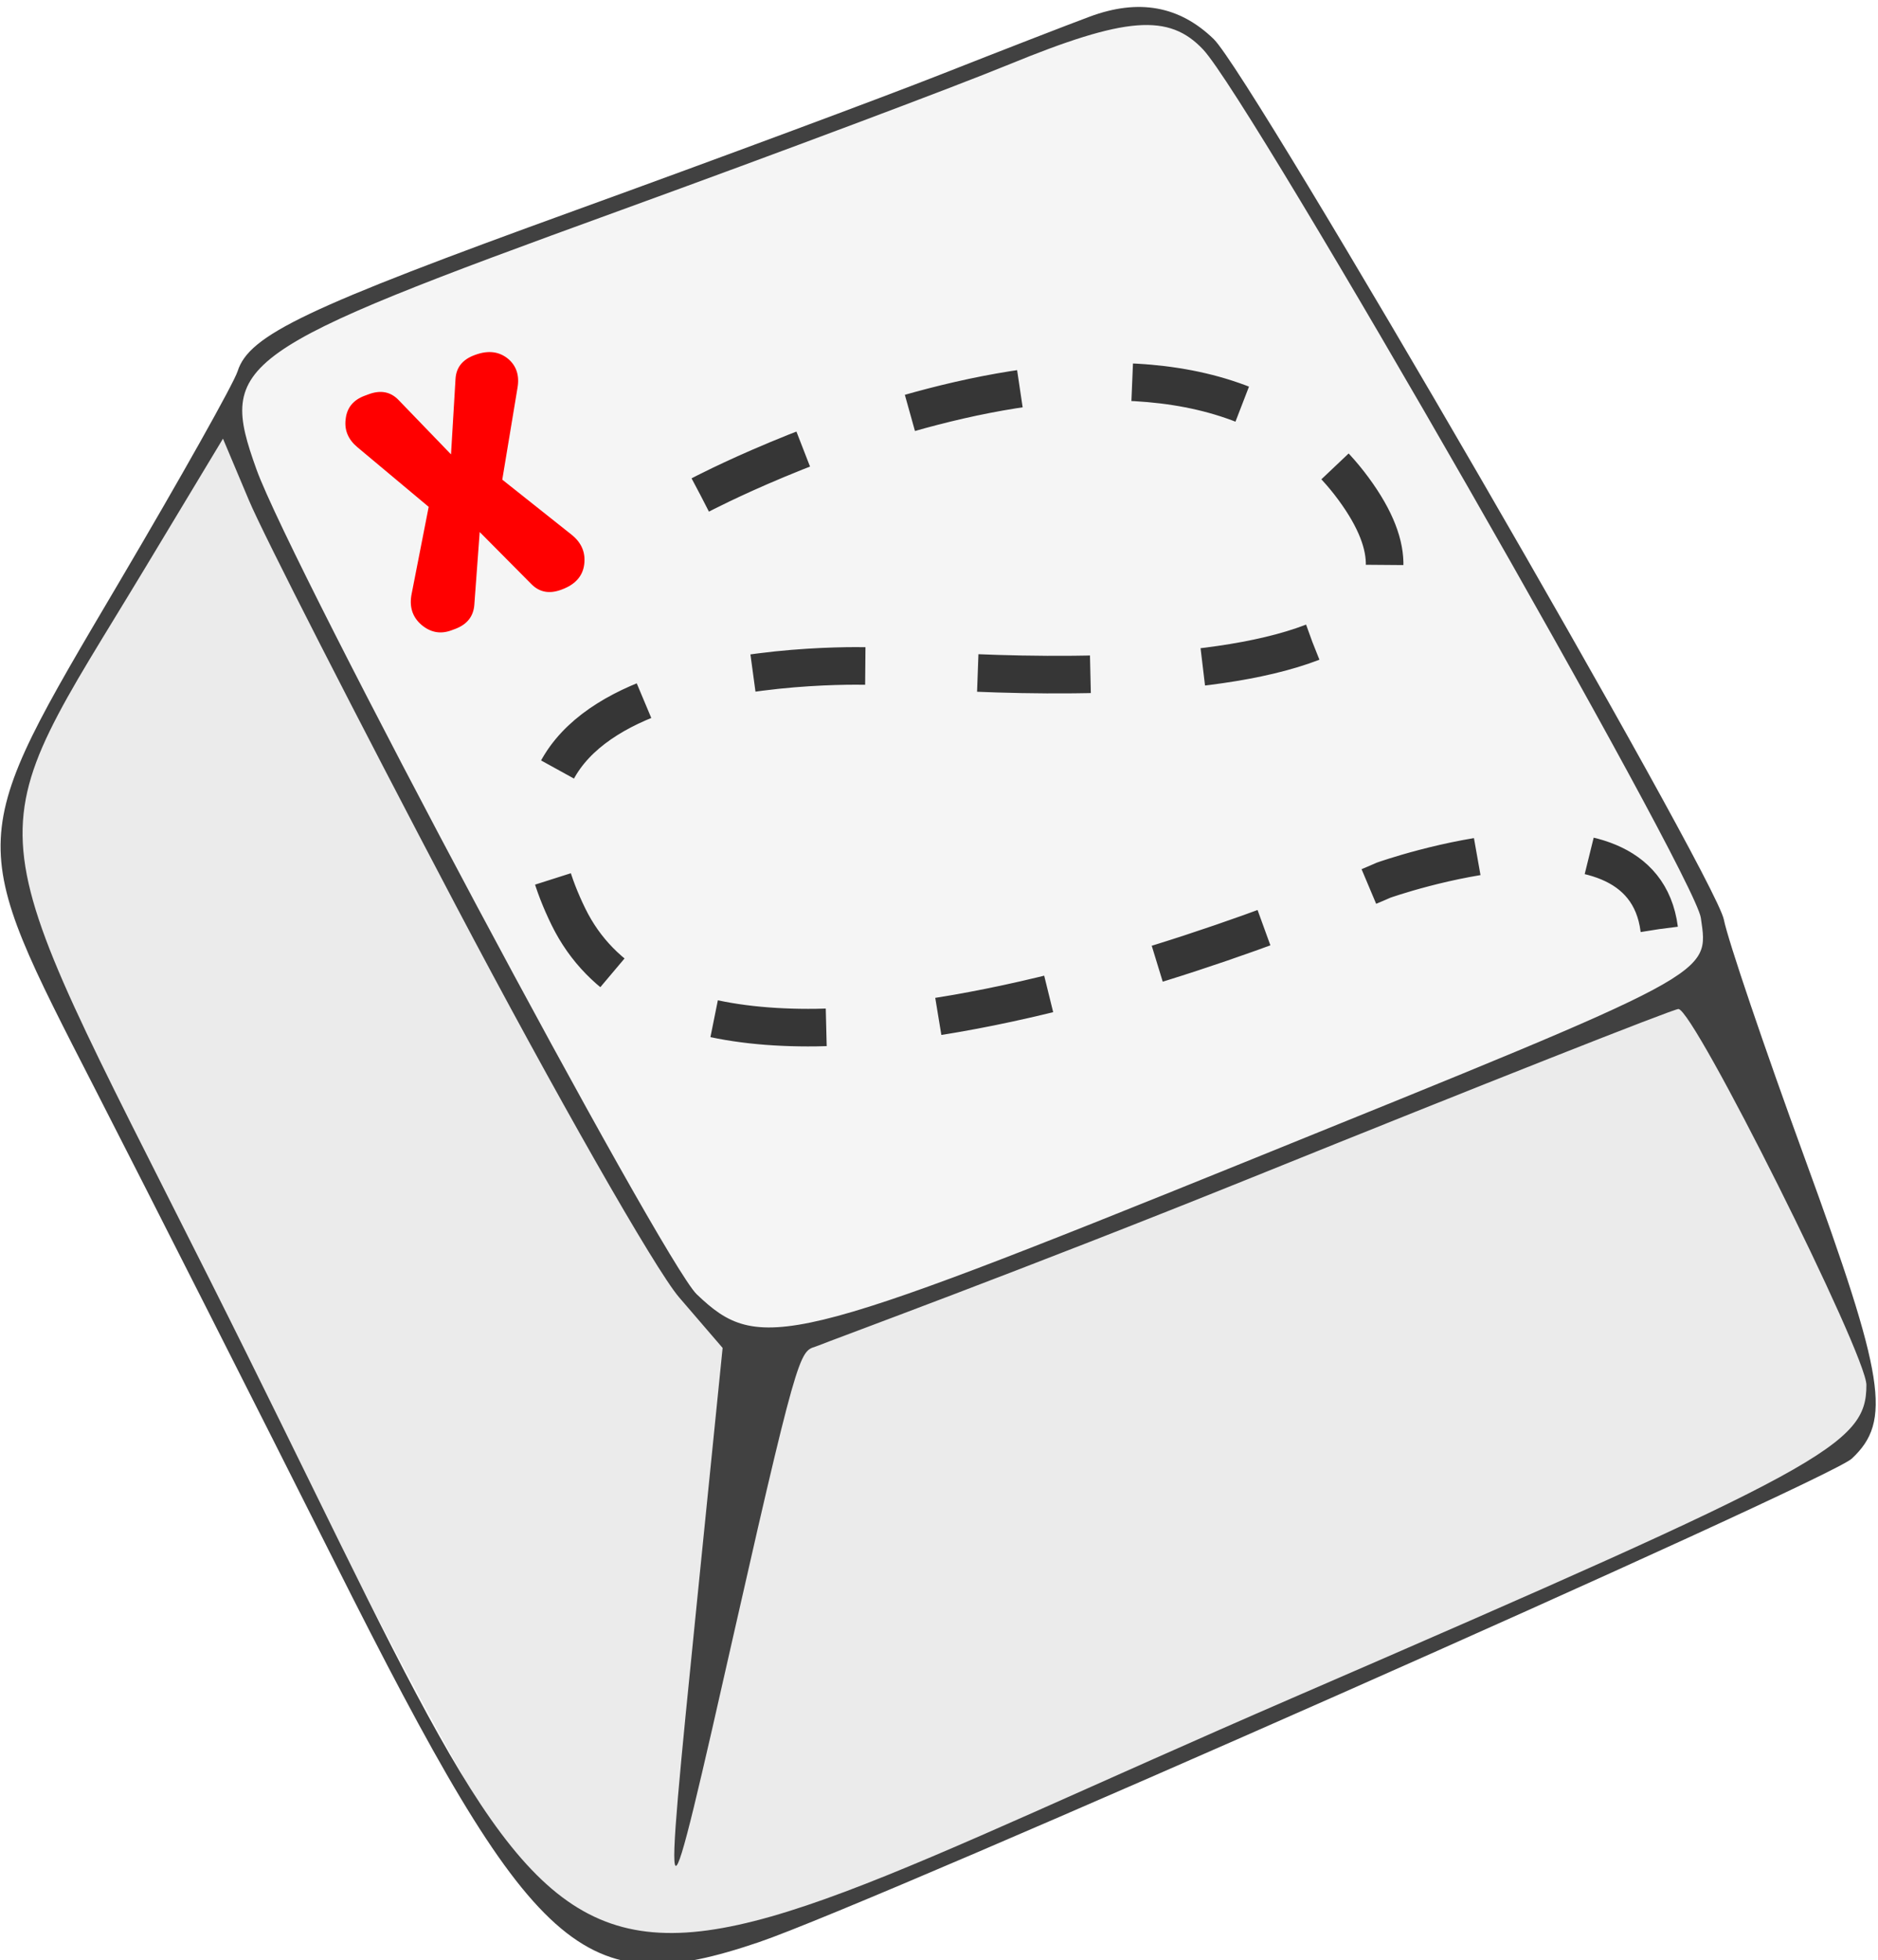 <?xml version="1.0" encoding="UTF-8" standalone="no"?>
<svg
   id="keymapdb"
   version="1.1"
   width="400"
   height="417.284"
   viewBox="0 0 400 417.284"
   sodipodi:docname="light.svg"
   inkscape:version="1.1.2 (0a00cf5339, 2022-02-04)"
   xmlns:inkscape="http://www.inkscape.org/namespaces/inkscape"
   xmlns:sodipodi="http://sodipodi.sourceforge.net/DTD/sodipodi-0.dtd"
   xmlns="http://www.w3.org/2000/svg"
   xmlns:svg="http://www.w3.org/2000/svg"
   xmlns:rdf="http://www.w3.org/1999/02/22-rdf-syntax-ns#"
   xmlns:cc="http://creativecommons.org/ns#"
   xmlns:dc="http://purl.org/dc/elements/1.1/">
  <title
     id="logo title">KeymapDB</title>
  <sodipodi:namedview
     pagecolor="#ffffff"
     bordercolor="#666666"
     borderopacity="1"
     objecttolerance="10"
     gridtolerance="10"
     guidetolerance="10"
     inkscape:pageopacity="0"
     inkscape:pageshadow="2"
     inkscape:window-width="1600"
     inkscape:window-height="874"
     id="namedview5335"
     showgrid="false"
     inkscape:snap-global="true"
     inkscape:snap-center="false"
     inkscape:zoom="0.70710678"
     inkscape:cx="74.953318"
     inkscape:cy="222.73864"
     inkscape:window-x="0"
     inkscape:window-y="25"
     inkscape:window-maximized="1"
     inkscape:current-layer="keymapdb"
     inkscape:pagecheckerboard="true"
     inkscape:snap-nodes="true" />
  <path
     style="fill:#ebebeb;fill-opacity:1;stroke-width:4.9;stroke-dasharray:19.6, 19.6"
     d="M 110.689,398.109 C 101.765,386.76 63.223,311.658 48.086,281.766 33.48,252.922 4.582,193.957 3.768,183.395 2.415,165.844 3.536,169.467 10.048,156.265 13.258,149.758 46.802,93.414 47.492,93.391 c 0.275,-0.009 2.419,4.757 4.755,10.382 C 54.583,109.398 64.628,129.75 74.569,149 114.999,227.286 137.378,267.063 148.269,280 l 5.893,7 -4.693,47 c -5.576,55.842 -6.205,63.499 -5.052,61.5 0.886,-1.534 4.987,-18.668 16.518,-69.012 7.52,-32.832 9.213,-38.971 10.869,-39.408 5.288,-1.396 40.644,-15.092 97.696,-37.842 92.961,-37.07 87.525,-35.942 89.216,-33.758 3.041,3.927 15.338,26.982 24.234,45.214 15.441,31.65 17.489,37.35 13.091,43.576 -5.226,7.397 -26.227,16.376 -95.96,46.675 -14.345,6.233 -43.018,19.73 -64.193,29.072 -62.161,27.425 -74.607,31.643 -91.975,32.359 -8.029,0.331 -25.4,-4.316 -33.224,-14.266 z"
     id="keycap_side_fill_path"
     inkscape:label="#keycap-side-fill-path"
     sodipodi:nodetypes="sssscssscssssssssssss" />
  <path
     style="fill:#f5f5f5;fill-opacity:1;stroke-width:4.9;stroke-dasharray:19.6, 19.6"
     d="M 153.005,279.361 C 149.163,276.776 146.672,273.807 142.21,266.5 121.355,232.344 59.209,115.649 52.891,98.039 48.487,85.765 51.057,80.643 59.674,74.735 69.42,68.053 76.972,64.946 140.5,41.479 165.525,32.235 195.9,20.874 208,16.232 220.1,11.59 235.934,5.441 238.531,4.744 c 6.341,-1.703 11.837,0.823 15.215,3.305 1.46,1.073 5.558,5.613 9.35,11.388 18.728,28.524 79.133,132.824 95.338,165.114 7.75,15.444 6.061,19.424 -5.933,26.241 -12.887,7.325 -134.843,56.729 -164,66.436 -10.278,3.422 -15.031,5.793 -21.503,6.173 -8.349,0.491 -9.086,-0.74 -13.992,-4.041 z"
     id="keycap_top_fill_path"
     inkscape:label="#keycap-top-fill-path"
     sodipodi:nodetypes="ssssssssssssss" />
  <g
     inkscape:groupmode="layer"
     id="layer1"
     inkscape:label="Layer 1" />
  <path
     id="outline"
     d="m 232.099,3.545 c -4.753,1.767 -18.971,7.283 -31.594,12.258 -12.624,4.976 -47.624,17.983 -77.778,28.904 C 65.112,65.573 53.062,71.309 50.611,79.033 49.788,81.626 38.428,101.849 25.366,123.972 -7.445,179.55 -7.372,177.963 20.381,232.1 c 11.487,22.407 34.444,67.719 51.014,100.695 42.343,84.261 52.631,93.458 90.249,80.687 24.878,-8.447 227.633,-98.122 232.8,-102.964 8.502,-7.967 7.065,-17.099 -10.076,-64.022 C 375.771,222.96 368.028,200.129 367.162,195.76 365.33,186.515 266.564,16.13 258.511,8.32 251.216,1.247 242.518,-0.326 232.099,3.545 m 24.169,7.01 c 10.259,10.92 104.693,175.619 106.003,184.876 1.728,12.211 3.616,11.201 -97.255,52.031 -96.758,39.165 -103.38,40.76 -116.616,28.084 C 141.081,268.538 62.003,120.442 54.627,99.932 46.406,77.069 49.705,74.721 132.099,44.796 166.049,32.466 203.272,18.502 214.815,13.765 239.806,3.51 248.982,2.799 256.268,10.555 M 96.99,192.593 c 21.115,40.061 42.56,77.686 47.656,83.609 l 9.265,10.77 -5.4,53.428 c -7.568,74.868 -7.485,74.921 8.279,5.239 14.139,-62.496 13.662,-57.52 17.635,-59.219 1.882,-0.805 43.632,-16.111 92.41,-35.803 48.778,-19.691 89.572,-35.802 90.651,-35.802 3.276,0 40.045,73.495 40.045,80.043 0,12.73 -8.532,17.38 -122.222,66.619 C 105.845,434.87 131.29,444.699 44.64,272.368 -6.458,170.743 -5.51,181.358 31.083,120.624 l 16.409,-27.233 5.553,13.181 c 3.055,7.25 22.83,45.959 43.945,86.021"
     inkscape:connector-curvature="0"
     style="fill:#414141;fill-opacity:1;fill-rule:evenodd;stroke:none;stroke-width:279.2;stroke-miterlimit:4;stroke-dasharray:none"
     sodipodi:nodetypes="ccccccccccccccscccccccccccscsscccccc" />
  <g
     aria-label="X"
     transform="rotate(-20.283)"
     id="treasure X"
     style="fill:#ff0000">
    <path
       d="m 68.572,105.954 q 0,0 0.167,0 4.458,0 6.333,3.292 1.667,3.042 -0.333,6.458 l -9.792,17.167 9.792,16.125 q 2.083,3.458 0.333,6.833 -1.75,3.375 -6.333,3.375 h -0.167 q -4.042,0 -5.542,-3.375 l -6.458,-14.167 -6.458,14.167 q -1.542,3.333 -5.542,3.375 0,0 -0.917,0 -3.708,0 -5.583,-3.333 -1.833,-3.333 0.333,-6.875 l 9.833,-16.125 -9.833,-17.167 q -1.917,-3.333 -0.292,-6.458 1.625,-3.292 5.542,-3.292 h 0.917 q 4.083,0 5.542,3.375 l 6.458,14.708 6.458,-14.708 q 1.458,-3.375 5.542,-3.375 z"
       id="treasureXpath" />
  </g>
  <path
     style="fill:none;stroke:#363636;stroke-width:8;stroke-linecap:butt;stroke-linejoin:miter;stroke-miterlimit:4;stroke-dasharray:24, 24;stroke-dashoffset:0;stroke-opacity:1"
     d="m 149.169,105.374 c 0,0 100.84,-53.377 139.133,-1.302 38.294,52.075 -102.116,37.754 -102.116,37.754 0,0 -93.181,-3.906 -65.099,53.377 28.082,57.282 173.597,-7.811 173.597,-7.811 0,0 54.887,-19.528 58.717,10.415"
     id="dashed path"
     inkscape:connector-curvature="0" />
</svg>

